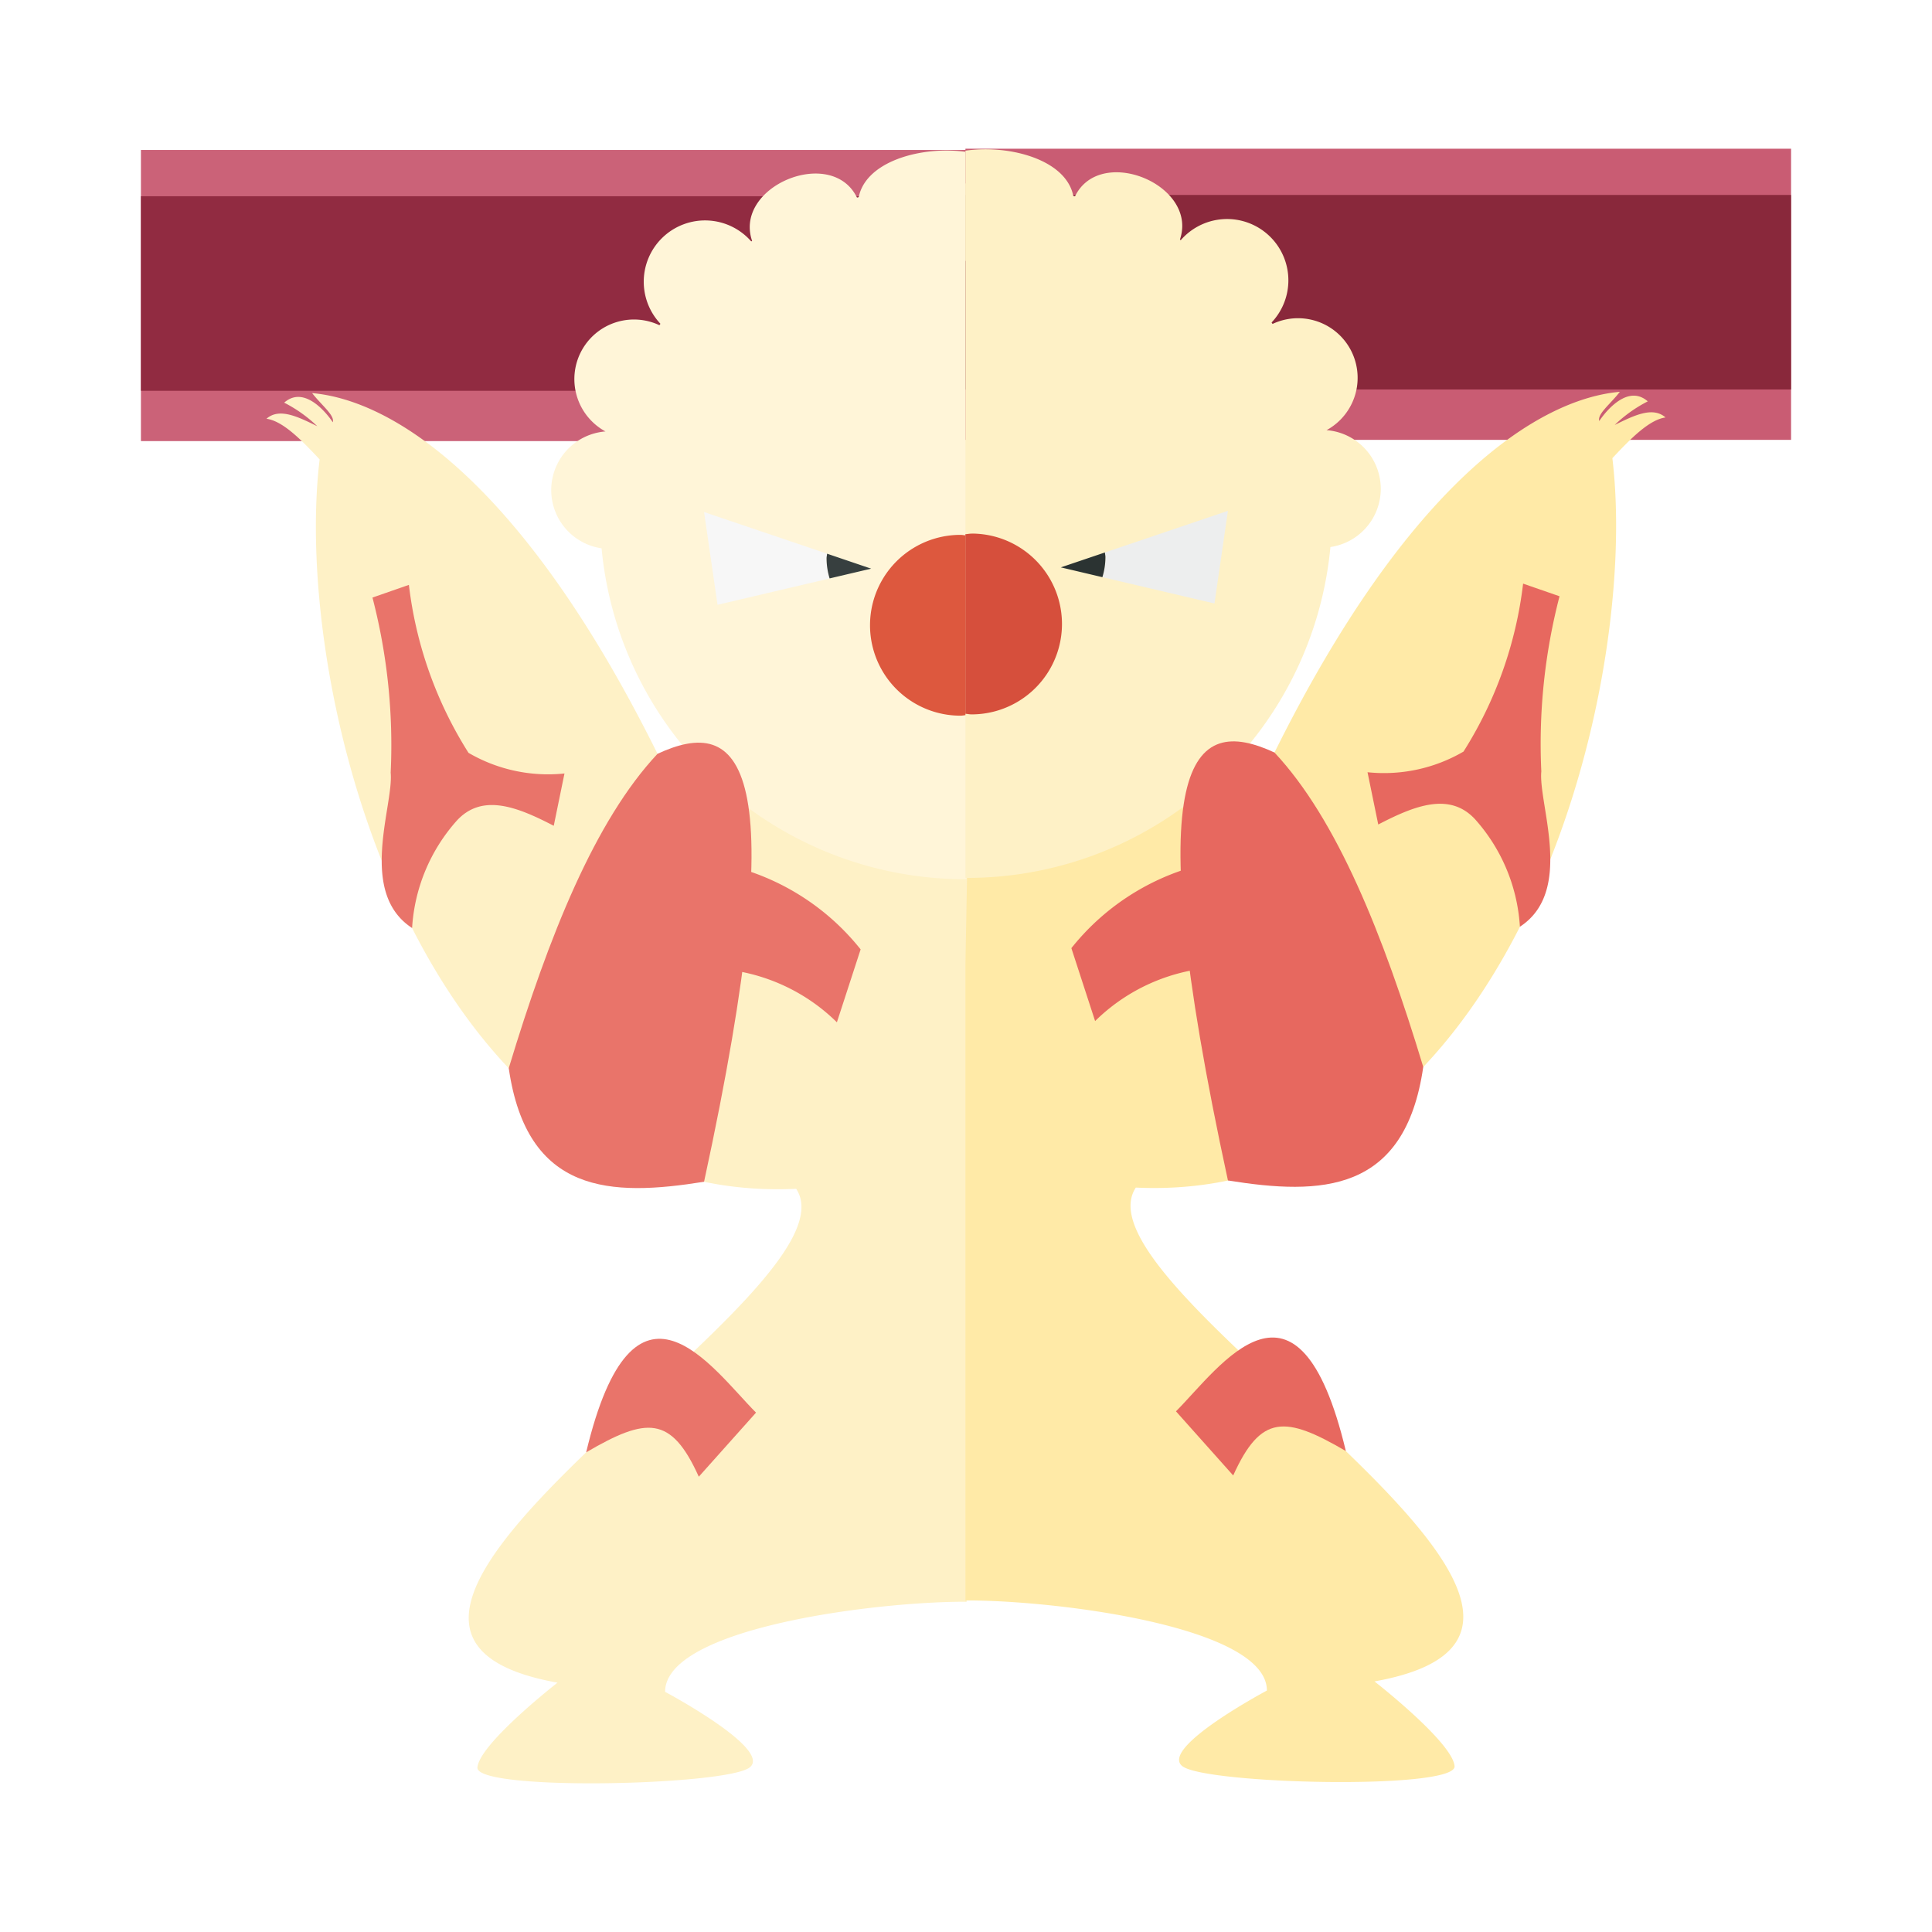<svg xmlns="http://www.w3.org/2000/svg" width="100%" height="100%" viewBox="-2.72 -2.72 37.44 37.44"><path fill="#cb6278" d="M.011.186h16v5.642h-16z"/><path fill="#912b41" d="M.011 1.083h16v3.77h-16z"/><path fill="#fff5d8" d="M13.911 1.162c-.457-1.106-2.493-.263-2.035.842a1.188 1.188 0 10-1.702 1.641 1.155 1.155 0 10-1.161 1.996 1.14 1.14 0 000 2.273l4.093-1.874 2.905-3.687V.225c-.865-.126-2.01.182-2.1.937z"/><path fill="#fef1c6" d="M16.108 14.318a15.71 15.71 0 00-6.086-2.43c-2.606-5.255-5.118-6.852-6.693-6.99.183.237.441.43.4.565 0 0-.495-.772-.942-.38a2.678 2.678 0 01.642.457c-.366-.179-.734-.366-.985-.145.314.043.67.402 1.03.788-.558 4.658 2.068 14.471 9.235 14.135 1.32 1.998-10.687 8.484-4.625 9.57 0 0-1.508 1.176-1.552 1.642s4.834.354 5.277 0-1.64-1.464-1.64-1.464c0-1.235 4.05-1.746 5.8-1.746l.042.002V15.987z"/><path fill="#fff5d8" d="M15.98.858c-3.906 0-7.073 2.48-7.073 6.386a7.074 7.074 0 007.073 7.074l.031-.002V.86z"/><path fill="#e9746a" d="M11.931 24.655c-.85-.853-2.365-3.11-3.292.77 1.172-.686 1.646-.717 2.183.472"/><path fill="#dd583e" d="M15.892 7.645a1.752 1.752 0 000 3.504c.04 0 .079-.01.12-.012v-3.48c-.041-.003-.08-.012-.12-.012z"/><path fill="#f7f7f7" d="M13.308 8.01l-2.384-.807L11.185 9l2.172-.51a1.34 1.34 0 01-.06-.388c0-.032.01-.059.011-.09z"/><path fill="#373f3f" d="M13.308 8.01c-.002.032-.01.06-.01.091a1.34 1.34 0 00.059.388l.805-.189z"/><path fill="#e9746a" d="M4.498 8.86a11.364 11.364 0 01.353 3.394c.062.63-.645 2.319.415 3.01a3.434 3.434 0 01.86-2.074c.494-.547 1.179-.274 1.885.093l.208-1.014a3.06 3.06 0 01-1.86-.4 7.792 7.792 0 01-1.155-3.255zm6.788 5.164a4.658 4.658 0 012.672 1.654l-.46 1.413a3.636 3.636 0 00-2.704-1.043z"/><path fill="#e9746a" d="M10.022 11.888c-1.209 1.29-2.104 3.517-2.883 6.092.353 2.45 1.982 2.49 3.785 2.201 1.785-8.242.691-9.032-.902-8.293z"/><path fill="#c95c73" d="M15.989.162h16v5.642h-16z"/><path fill="#89283b" d="M15.989 1.058h16v3.77h-16z"/><path fill="#fef1c6" d="M18.089 1.137c.457-1.105 2.493-.263 2.035.843a1.188 1.188 0 111.702 1.64 1.155 1.155 0 111.161 1.996 1.14 1.14 0 010 2.273l-4.093-1.873-2.905-3.688V.2c.865-.125 2.01.183 2.1.937z"/><path fill="#ffeaa7" d="M16.02 14.293c1.582-1.071 4.473-2.386 5.958-2.43 2.606-5.254 5.118-6.852 6.693-6.99-.183.237-.441.43-.399.566 0 0 .494-.772.94-.381a2.678 2.678 0 00-.641.457c.366-.178.734-.366.985-.145-.314.043-.67.403-1.03.789.558 4.657-2.068 14.47-9.235 14.135-1.32 1.998 10.687 8.484 4.625 9.57 0 0 1.508 1.175 1.552 1.641s-4.834.355-5.277 0 1.64-1.464 1.64-1.464c0-1.234-4.05-1.746-5.8-1.746l-.042.002V15.962z"/><path fill="#fef1c6" d="M16.02.833c3.906 0 7.073 2.48 7.073 6.386a7.074 7.074 0 01-7.073 7.074l-.031-.001V.834h.03z"/><path fill="#e7685f" d="M20.069 24.63c.85-.852 2.365-3.11 3.292.77-1.172-.686-1.646-.716-2.183.473"/><path fill="#d64f3c" d="M16.108 7.62a1.752 1.752 0 010 3.504c-.04 0-.079-.009-.12-.012v-3.48c.041-.002.08-.011.12-.011z"/><path fill="#edeeee" d="M18.692 7.986l2.384-.807-.261 1.796-2.172-.51a1.34 1.34 0 00.06-.388c0-.032-.01-.06-.011-.09z"/><path fill="#2b3332" d="M18.692 7.986c.002.032.01.059.01.09a1.34 1.34 0 01-.059.389l-.805-.19z"/><path fill="#e7685f" d="M27.502 8.835a11.364 11.364 0 00-.353 3.394c-.062.63.645 2.32-.415 3.01a3.434 3.434 0 00-.86-2.073c-.494-.547-1.179-.275-1.885.092l-.208-1.013a3.06 3.06 0 001.86-.4 7.792 7.792 0 001.155-3.255zM20.714 14a4.658 4.658 0 00-2.672 1.654l.46 1.413a3.636 3.636 0 012.704-1.043z"/><path fill="#e7685f" d="M21.978 11.863c1.209 1.291 2.104 3.518 2.883 6.093-.353 2.45-1.982 2.49-3.785 2.2-1.785-8.242-.691-9.032.902-8.293z"/></svg>